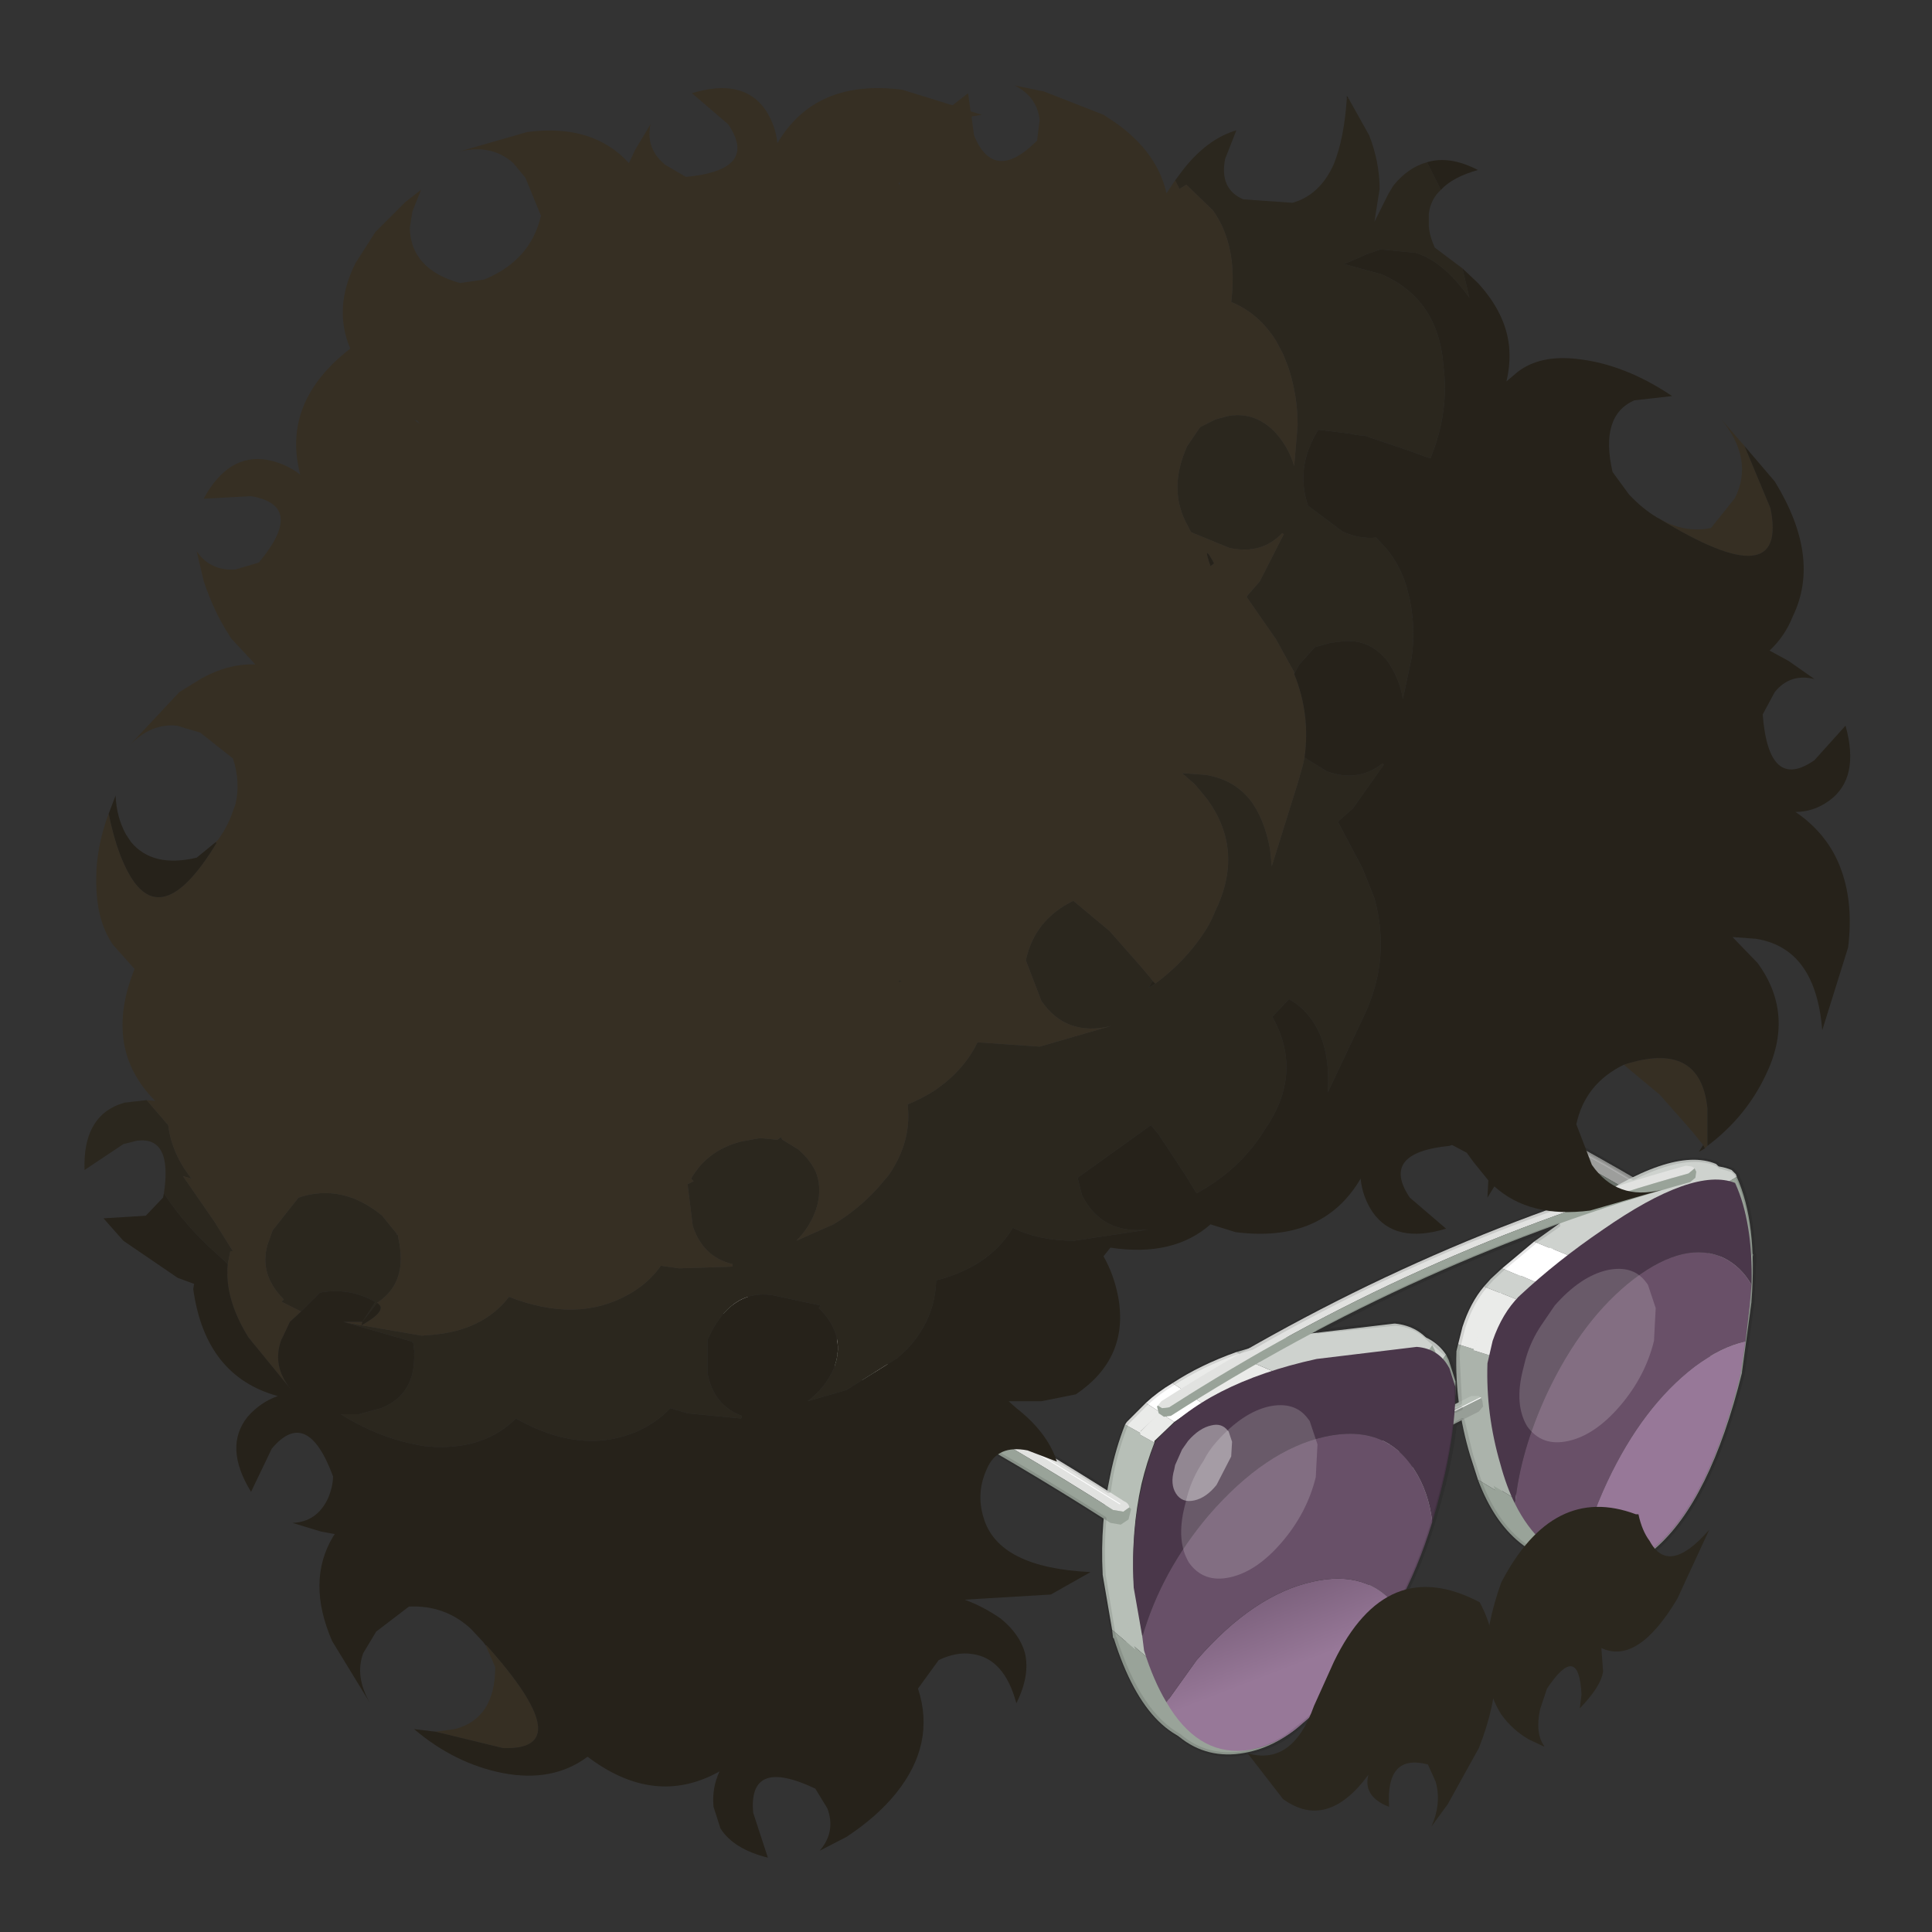 <?xml version="1.0" encoding="UTF-8" standalone="no"?>
<svg xmlns:xlink="http://www.w3.org/1999/xlink" height="440.0px" width="440.0px" xmlns="http://www.w3.org/2000/svg">
  <rect width="100%" height="100%" fill="#333333" stroke="none"/>
  <g transform="matrix(10.0, 0.0, 0.0, 10.0, 0.0, 0.0)">
    <use height="44.0" transform="matrix(1.0, 0.0, 0.0, 1.0, 0.0, 0.0)" width="44.0" xlink:href="#shape0"/>
    <use height="102.7" transform="matrix(0.393, 0.0, 0.0, 0.393, 1.925, 1.946)" width="102.3" xlink:href="#sprite0"/>
  </g>
  <defs>
    <g id="shape0" transform="matrix(1.0, 0.0, 0.0, 1.0, 0.0, 0.0)">
      <path d="M44.0 44.0 L0.0 44.0 0.0 0.0 44.0 0.0 44.0 44.0" fill="#43adca" fill-opacity="0.0" fill-rule="evenodd" stroke="none"/>
    </g>
    <g id="sprite0" transform="matrix(1.0, 0.0, 0.0, 1.0, 51.15, 51.35)">
      <use height="102.7" transform="matrix(1.0, 0.0, 0.0, 1.0, -51.15, -51.35)" width="102.3" xlink:href="#shape1"/>
    </g>
    <g id="shape1" transform="matrix(1.0, 0.0, 0.0, 1.0, 51.15, 51.35)">
      <path d="M35.45 10.4 L35.45 10.15 Q40.35 12.85 45.15 15.95 L45.45 16.3 45.1 16.55 44.5 16.45 Q40.0 13.6 35.45 11.05 L35.45 10.4 37.0 11.25 Q41.55 13.9 44.9 16.1 41.55 13.9 37.0 11.25 L35.45 10.4" fill="#e1e2e0" fill-rule="evenodd" stroke="none"/>
      <path d="M35.45 11.05 Q40.0 13.6 44.5 16.45 L45.1 16.55 45.45 16.3 45.55 16.4 45.4 17.0 44.95 17.3 44.35 17.2 Q39.95 14.35 35.45 11.85 L35.45 11.05" fill="#99a399" fill-rule="evenodd" stroke="none"/>
      <path d="M35.45 10.4 L37.0 11.25 Q41.55 13.9 44.9 16.1" fill="none" stroke="#ffffff" stroke-linecap="round" stroke-linejoin="round" stroke-width="0.05"/>
      <path d="M44.95 17.3 L44.35 17.2 Q39.95 14.35 35.45 11.85 L35.45 10.15 Q40.35 12.85 45.15 15.95 L45.45 16.3 45.55 16.4 45.4 17.0 44.95 17.3" fill="#000000" fill-opacity="0.302" fill-rule="evenodd" stroke="none"/>
      <path d="M43.7 11.55 L42.85 12.05 Q40.6 11.4 35.85 14.7 L35.85 14.75 33.95 16.1 32.85 15.65 35.3 13.9 Q40.8 10.05 43.4 11.15 L43.65 11.4 43.7 11.55 M32.05 17.65 L31.05 18.55 31.05 18.5 30.95 18.65 29.95 18.25 30.35 17.8 31.0 17.2 32.05 17.65" fill="#ced2ce" fill-rule="evenodd" stroke="none"/>
      <path d="M31.1 30.35 L29.6 29.45 29.15 28.05 Q28.25 25.05 28.35 22.05 L28.35 22.0 28.45 21.6 29.4 21.9 29.35 22.1 Q29.25 24.95 30.1 27.75 L30.1 27.8 31.1 30.35" fill="#abb3ab" fill-rule="evenodd" stroke="none"/>
      <path d="M30.95 18.65 Q30.1 19.55 29.65 20.95 L29.65 20.9 29.4 21.9 28.45 21.6 28.7 20.6 Q29.15 19.2 29.95 18.25 L30.95 18.65" fill="#eaebe9" fill-rule="evenodd" stroke="none"/>
      <path d="M31.1 30.35 Q32.7 33.25 35.8 33.4 36.9 33.45 38.3 32.3 L38.3 32.35 Q41.25 29.75 43.05 22.65 L43.0 22.7 43.55 18.65 Q43.85 14.55 42.85 12.05 L43.7 11.55 Q44.9 14.25 44.55 18.75 L44.55 18.8 44.0 22.85 44.0 22.9 Q42.15 30.35 38.95 33.1 37.15 34.55 35.75 34.4 L35.7 34.4 Q31.4 34.25 29.6 29.45 L31.1 30.35" fill="#99a399" fill-rule="evenodd" stroke="none"/>
      <path d="M33.95 16.1 L32.05 17.65 31.0 17.2 32.85 15.65 33.95 16.1" fill="#ffffff" fill-rule="evenodd" stroke="none"/>
      <path d="M33.75 16.0 Q34.9 15.1 36.2 14.25 41.7 10.4 44.3 11.5 L44.55 11.75 44.6 11.9 43.75 12.4 Q41.5 11.75 36.75 15.05 L36.75 15.1 34.85 16.45 33.75 16.0 M30.85 18.6 L31.25 18.15 31.9 17.55 32.95 18.0 31.95 18.9 31.95 18.85 31.85 19.0 30.85 18.6" fill="#ced2ce" fill-rule="evenodd" stroke="none"/>
      <path d="M30.5 29.8 L30.05 28.4 Q29.15 25.4 29.25 22.4 L29.25 22.35 29.35 21.95 30.3 22.25 30.25 22.45 Q30.15 25.3 31.0 28.1 L31.0 28.15 32.0 30.7 30.5 29.8" fill="#abb3ab" fill-rule="evenodd" stroke="none"/>
      <path d="M29.35 21.95 L29.6 20.95 Q30.05 19.55 30.85 18.6 L31.85 19.0 Q31.0 19.9 30.55 21.3 L30.55 21.25 30.3 22.25 29.35 21.95" fill="#eaebe9" fill-rule="evenodd" stroke="none"/>
      <path d="M43.75 12.4 L44.6 11.9 Q45.8 14.6 45.45 19.1 L45.45 19.15 44.9 23.2 44.9 23.25 Q43.05 30.7 39.85 33.45 38.05 34.9 36.65 34.75 L36.6 34.75 Q32.3 34.6 30.5 29.8 L32.0 30.7 Q33.6 33.6 36.7 33.75 37.8 33.8 39.2 32.65 L39.2 32.7 Q42.15 30.1 43.95 23.0 L43.9 23.05 44.45 19.0 Q44.75 14.9 43.75 12.4" fill="#99a399" fill-rule="evenodd" stroke="none"/>
      <path d="M33.75 16.0 L34.85 16.45 32.95 18.0 31.9 17.55 33.75 16.0" fill="#ffffff" fill-rule="evenodd" stroke="none"/>
      <path d="M45.45 18.15 Q44.85 17.1 43.85 16.6 41.65 15.55 38.65 17.8 35.65 20.1 33.6 24.45 32.05 27.8 31.75 30.85 31.25 29.85 30.9 28.55 30.05 25.65 30.15 22.7 L30.45 21.4 Q31.0 19.8 32.0 18.8 34.2 16.75 36.85 14.95 42.1 11.3 44.5 12.25 45.55 14.55 45.45 18.15" fill="#4a374a" fill-rule="evenodd" stroke="none"/>
      <path d="M45.45 18.15 L45.35 19.35 45.1 21.45 Q43.7 21.75 42.15 22.9 39.15 25.2 37.1 29.55 35.95 32.0 35.5 34.3 33.1 33.55 31.75 30.85 32.05 27.8 33.6 24.45 35.65 20.1 38.65 17.8 41.65 15.55 43.85 16.6 44.85 17.1 45.45 18.15" fill="#695068" fill-rule="evenodd" stroke="none"/>
      <path d="M35.5 34.3 Q35.95 32.0 37.1 29.55 39.15 25.2 42.15 22.9 43.7 21.75 45.1 21.45 L44.8 23.4 Q43.0 30.7 39.9 33.35 38.3 34.65 37.05 34.55 L35.5 34.3" fill="#977898" fill-rule="evenodd" stroke="none"/>
      <path d="M39.45 18.15 L39.9 19.5 39.8 21.4 Q39.3 23.45 37.85 25.15 36.4 26.85 34.85 27.2 33.3 27.55 32.45 26.35 31.7 25.1 32.2 23.1 L32.35 22.5 Q32.65 21.4 33.3 20.45 L34.05 19.35 Q35.55 17.65 37.1 17.3 38.55 17.0 39.3 17.95 L39.45 18.15" fill="#ffffff" fill-opacity="0.173" fill-rule="evenodd" stroke="none"/>
      <path d="M22.15 28.5 L22.2 28.3 Q22.25 28.1 22.45 28.0 L29.2 24.6 29.55 24.6 29.65 24.6 29.75 24.7 22.15 28.5" fill="#b7bfb7" fill-rule="evenodd" stroke="none"/>
      <path d="M22.15 28.5 L29.75 24.7 29.8 24.75 29.85 24.85 29.9 25.2 29.65 25.5 22.9 28.9 22.5 28.95 22.2 28.7 22.15 28.6 22.15 28.5" fill="#979e97" fill-rule="evenodd" stroke="none"/>
      <path d="M22.15 28.5 L29.75 24.7" fill="none" stroke="#ffffff" stroke-linecap="round" stroke-linejoin="round" stroke-width="0.05"/>
      <path d="M9.2 38.7 L8.65 35.5 8.65 35.45 Q8.5 32.45 9.1 29.7 9.4 28.2 9.95 26.8 L10.85 27.3 Q10.4 28.45 10.1 29.7 9.5 32.4 9.65 35.35 L10.25 39.0 10.55 39.85 9.2 38.7" fill="#b7bfb7" fill-rule="evenodd" stroke="none"/>
      <path d="M16.4 22.6 L17.8 23.2 Q15.35 23.9 13.6 25.0 L12.7 24.4 Q14.3 23.35 16.4 22.6 M9.95 26.8 L10.05 26.65 11.15 25.55 12.0 26.1 10.85 27.2 10.85 27.3 9.95 26.8" fill="#eaebe9" fill-rule="evenodd" stroke="none"/>
      <path d="M16.4 22.6 Q17.9 22.05 19.65 21.65 L25.55 20.95 25.6 20.95 Q27.0 21.1 27.75 22.2 L27.1 23.15 27.0 22.95 Q26.55 22.0 25.5 21.95 L19.85 22.65 17.8 23.2 16.4 22.6" fill="#ced2ce" fill-rule="evenodd" stroke="none"/>
      <path d="M27.1 23.15 L27.75 22.2 27.9 22.5 28.3 23.75 28.3 23.8 Q28.3 26.4 27.5 29.7 L27.2 30.9 Q24.95 38.9 19.25 43.7 17.6 45.15 15.55 45.35 11.35 45.7 9.3 39.2 L9.25 39.15 9.2 38.7 10.55 39.85 Q12.3 44.5 15.45 44.35 L15.5 44.35 Q17.2 44.15 18.6 42.95 24.05 38.3 26.25 30.65 L26.5 29.7 Q27.3 26.45 27.3 23.85 L27.25 23.5 27.1 23.15" fill="#99a399" fill-rule="evenodd" stroke="none"/>
      <path d="M11.15 25.55 Q11.85 24.9 12.7 24.4 L13.6 25.0 12.0 26.1 11.15 25.55" fill="#ffffff" fill-rule="evenodd" stroke="none"/>
      <path d="M10.05 26.75 Q9.6 27.9 9.3 29.15 8.7 31.85 8.85 34.8 L9.45 38.45 9.75 39.3 8.4 38.15 7.85 34.95 7.85 34.9 Q7.7 31.9 8.3 29.15 8.6 27.65 9.15 26.25 L10.05 26.75" fill="#b7bfb7" fill-rule="evenodd" stroke="none"/>
      <path d="M17.0 22.65 Q14.55 23.35 12.8 24.45 L11.9 23.85 Q13.5 22.8 15.6 22.05 L17.0 22.65 M11.2 25.55 L10.05 26.65 10.05 26.75 9.15 26.25 9.25 26.1 10.35 25.0 11.2 25.55" fill="#eaebe9" fill-rule="evenodd" stroke="none"/>
      <path d="M17.0 22.65 L15.6 22.05 18.85 21.1 24.75 20.4 24.8 20.4 Q26.2 20.55 26.95 21.65 L26.3 22.6 26.2 22.4 Q25.75 21.45 24.7 21.4 L19.05 22.1 17.0 22.65" fill="#ced2ce" fill-rule="evenodd" stroke="none"/>
      <path d="M9.75 39.3 Q11.5 43.95 14.65 43.8 L14.7 43.8 Q16.4 43.6 17.8 42.4 23.25 37.75 25.45 30.1 L25.7 29.15 Q26.5 25.9 26.5 23.3 L26.45 22.95 26.3 22.6 26.95 21.65 27.1 21.95 27.5 23.2 27.5 23.25 Q27.5 25.85 26.7 29.15 L26.4 30.35 Q24.15 38.35 18.45 43.15 16.8 44.6 14.75 44.8 10.55 45.15 8.5 38.65 L8.45 38.6 8.4 38.15 9.75 39.3" fill="#99a399" fill-rule="evenodd" stroke="none"/>
      <path d="M11.9 23.85 L12.8 24.45 11.2 25.55 10.35 25.0 Q11.05 24.35 11.9 23.85" fill="#ffffff" fill-rule="evenodd" stroke="none"/>
      <path d="M10.15 38.55 L9.65 35.7 Q9.4 31.2 10.9 27.25 13.85 23.85 20.25 22.45 L26.05 21.75 Q27.35 21.85 27.95 23.0 L28.3 24.1 Q28.3 27.1 27.2 31.05 L26.95 31.9 Q26.75 30.15 25.9 28.85 24.2 26.2 20.75 26.95 17.3 27.7 14.0 31.5 11.25 34.75 10.15 38.55" fill="#4a374a" fill-rule="evenodd" stroke="none"/>
      <path d="M24.9 36.85 Q22.75 40.8 19.4 43.6 17.9 44.95 16.0 45.15 13.3 45.35 11.55 42.35 L13.3 39.9 Q16.6 36.1 20.05 35.35 23.2 34.65 24.9 36.85" fill="url(#gradient0)" fill-rule="evenodd" stroke="none"/>
      <path d="M26.95 31.9 Q26.15 34.55 24.9 36.85 23.2 34.65 20.05 35.35 16.6 36.1 13.3 39.9 L11.55 42.35 Q10.8 41.1 10.25 39.35 L10.15 38.55 Q11.25 34.75 14.0 31.5 17.3 27.7 20.75 26.95 24.2 26.2 25.9 28.85 26.75 30.15 26.95 31.9" fill="#685068" fill-rule="evenodd" stroke="none"/>
      <path d="M19.85 26.05 L20.3 27.4 20.2 29.3 Q19.7 31.35 18.25 33.05 16.8 34.75 15.25 35.1 13.7 35.45 12.85 34.25 12.1 33.0 12.6 31.0 L12.75 30.4 Q13.05 29.3 13.7 28.35 14.0 27.75 14.45 27.25 15.95 25.55 17.5 25.2 18.95 24.9 19.7 25.85 L19.85 26.05" fill="#ffffff" fill-opacity="0.173" fill-rule="evenodd" stroke="none"/>
      <path d="M15.15 26.65 L15.35 27.25 15.3 28.1 14.45 29.75 Q13.85 30.5 13.15 30.65 12.45 30.8 12.1 30.25 11.75 29.7 12.0 28.85 L12.05 28.6 12.45 27.7 12.8 27.2 Q13.45 26.45 14.15 26.3 14.75 26.15 15.1 26.6 L15.15 26.65" fill="#ffffff" fill-opacity="0.4" fill-rule="evenodd" stroke="none"/>
      <path d="M11.05 25.15 L11.25 24.9 Q25.75 15.65 41.65 11.25 L42.0 11.3 42.15 11.4 42.1 11.45 41.8 11.7 Q26.05 16.05 11.7 25.25 L11.3 25.3 11.05 25.15" fill="#e1e2e0" fill-rule="evenodd" stroke="none"/>
      <path d="M11.05 25.15 L11.3 25.3 11.7 25.25 Q26.05 16.05 41.8 11.7 L42.1 11.45 42.15 11.4 42.25 11.6 42.2 11.95 41.9 12.2 Q26.15 16.55 11.8 25.75 L11.4 25.8 11.1 25.6 11.0 25.2 11.05 25.15" fill="#99a399" fill-rule="evenodd" stroke="none"/>
      <path d="M-14.2 19.05 L-14.2 18.6 -14.2 18.2 Q-2.25 23.4 9.1 30.7 9.35 30.8 9.4 31.05 L9.05 31.3 8.45 31.2 Q-2.6 24.15 -14.2 19.05 M8.85 30.85 L0.95 26.0 Q-8.2 20.75 -14.2 18.6 -8.2 20.75 0.95 26.0 L8.85 30.85" fill="#e1e2e0" fill-rule="evenodd" stroke="none"/>
      <path d="M-14.2 19.05 Q-2.6 24.15 8.45 31.2 L9.05 31.3 9.4 31.05 9.5 31.15 9.35 31.75 8.9 32.05 8.3 31.95 Q-2.7 24.9 -14.2 19.8 L-14.2 19.05" fill="#99a399" fill-rule="evenodd" stroke="none"/>
      <path d="M-14.2 18.6 Q-8.2 20.75 0.95 26.0 L8.85 30.85" fill="none" stroke="#ffffff" stroke-linecap="round" stroke-linejoin="round" stroke-width="0.05"/>
      <path d="M45.6 16.8 L45.6 16.4 45.55 16.35 Q45.45 13.7 44.65 11.9 L44.6 11.75 44.35 11.5 43.65 11.3 43.45 11.15 Q41.7 10.4 38.6 11.95 37.05 11.0 35.5 10.15 L35.5 11.85 37.0 12.7 Q26.4 16.1 16.5 21.8 L15.65 22.05 Q13.55 22.8 11.95 23.85 11.1 24.35 10.4 25.0 L9.3 26.1 9.2 26.25 Q8.65 27.65 8.35 29.15 L8.2 30.1 Q-2.7 23.2 -14.15 18.2 L-14.15 19.8 Q-2.85 24.8 7.95 31.7 7.8 33.25 7.9 34.9 L7.9 34.95 8.5 38.6 8.55 38.65 Q9.95 43.0 12.3 44.3 13.7 45.5 15.6 45.35 17.15 45.2 18.5 44.35 L19.45 43.6 Q22.8 40.8 24.95 36.85 26.2 34.55 27.0 31.9 L27.25 31.05 Q28.0 28.45 28.25 26.25 L28.7 26.0 29.2 28.05 29.65 29.45 Q31.05 33.25 34.1 34.15 L36.65 34.75 36.7 34.75 Q38.1 34.9 39.9 33.45 43.1 30.7 44.95 23.25 L44.95 23.2 45.5 19.15 45.5 19.1 45.6 16.8 M32.9 15.65 L31.05 17.2 30.4 17.8 30.0 18.25 Q29.2 19.2 28.75 20.6 L28.5 21.6 28.4 22.0 28.4 22.05 28.55 25.0 28.35 25.1 28.35 24.1 28.35 23.8 28.35 23.75 27.95 22.5 27.8 22.2 26.65 21.2 Q25.95 20.5 24.85 20.4 L24.8 20.4 20.35 20.85 Q27.1 17.25 34.25 14.7 L32.9 15.65 M28.3 25.45 L28.6 25.3" fill="none" stroke="#000000" stroke-linecap="round" stroke-linejoin="round" stroke-opacity="0.102" stroke-width="0.25"/>
      <path d="M38.9 31.45 Q39.1 32.4 39.55 33.0 40.65 35.05 43.0 32.35 L41.15 36.35 Q38.85 40.2 36.75 39.2 L36.85 40.55 Q36.75 41.4 35.5 42.7 L35.6 41.9 Q35.45 38.8 33.6 41.55 L33.2 42.75 Q32.9 44.15 33.45 44.9 L33.4 44.9 32.55 44.5 Q31.6 43.95 30.95 43.05 29.2 40.3 30.95 35.4 33.95 29.65 38.75 31.45 L38.9 31.45" fill="#2b271e" fill-rule="evenodd" stroke="none"/>
      <path d="M29.7 36.55 Q31.6 40.1 29.65 45.0 L27.85 48.25 26.9 49.55 Q27.5 48.2 27.15 46.95 L26.7 45.95 Q24.25 45.3 24.45 48.4 L24.2 48.3 Q22.95 47.7 23.25 46.55 20.85 49.8 18.3 47.95 L16.25 45.3 Q18.85 46.05 20.1 42.55 L21.25 40.0 Q24.3 33.7 29.7 36.55" fill="#2b271e" fill-rule="evenodd" stroke="none"/>
      <path d="M12.05 -45.85 L12.5 -46.45 Q13.9 -48.25 15.6 -48.75 L14.95 -47.1 Q14.6 -45.35 16.0 -44.75 L18.85 -44.55 Q20.45 -45.0 21.25 -46.8 21.85 -48.3 22.0 -50.6 L22.1 -50.6 23.3 -48.45 Q23.9 -46.9 23.9 -45.35 L23.6 -43.45 24.4 -45.05 24.7 -45.55 Q25.55 -46.6 26.65 -46.9 L27.45 -45.3 Q26.85 -44.75 26.75 -43.9 L26.75 -43.2 Q26.8 -42.6 27.1 -41.95 L28.7 -40.75 29.1 -39.05 Q27.6 -41.15 26.0 -41.65 L23.95 -41.85 23.1 -41.55 21.85 -41.0 23.85 -40.45 23.9 -40.45 Q27.3 -39.05 27.6 -35.1 27.95 -32.45 26.85 -29.75 L26.65 -29.8 25.7 -30.15 23.05 -31.05 22.5 -31.1 22.35 -31.15 20.35 -31.4 Q19.0 -29.25 19.75 -27.0 L21.75 -25.5 Q22.75 -25.05 23.7 -25.15 L24.3 -24.5 Q25.05 -23.6 25.45 -22.35 L25.65 -21.55 Q26.0 -19.85 25.75 -18.15 L25.25 -15.8 Q25.05 -17.0 24.35 -18.0 23.35 -19.25 21.85 -19.15 L21.05 -19.05 20.15 -18.8 19.25 -17.8 18.95 -17.25 18.95 -17.35 17.9 -19.25 16.2 -21.7 16.25 -21.8 16.95 -22.6 18.35 -25.35 18.25 -25.4 Q17.05 -24.15 15.2 -24.55 L13.0 -25.45 12.95 -25.5 12.8 -25.8 Q11.6 -27.9 12.75 -30.45 L13.5 -31.55 14.4 -32.0 15.15 -32.2 Q16.65 -32.45 17.8 -31.3 18.6 -30.45 18.95 -29.3 L19.15 -31.65 Q19.15 -33.4 18.6 -35.05 L18.3 -35.8 17.9 -36.55 Q16.9 -38.15 15.3 -38.8 15.7 -42.05 14.25 -44.1 L12.7 -45.6 12.3 -45.35 12.05 -45.85 M-46.55 12.85 Q-46.05 9.55 -48.1 9.8 L-48.9 10.0 -51.15 11.5 Q-51.25 8.5 -49.15 7.7 L-48.85 7.6 -47.55 7.45 -46.3 8.9 Q-46.1 10.55 -44.95 12.0 L-45.45 11.85 -43.65 14.45 -42.65 16.05 -42.55 16.2 -42.7 16.2 -42.85 16.95 -43.55 16.3 Q-45.3 14.75 -46.55 12.85 M19.55 -12.4 L20.85 -11.6 Q22.65 -10.95 24.05 -12.05 L24.15 -12.0 22.35 -9.45 21.55 -8.75 21.5 -8.65 22.9 -6.0 23.6 -4.25 Q24.55 -0.8 23.05 2.45 L20.9 7.0 Q21.05 4.45 20.1 3.0 19.55 2.1 18.65 1.6 L17.7 2.6 17.7 2.65 Q19.5 5.9 17.25 9.15 15.85 11.45 13.3 12.85 L13.2 12.7 12.65 11.8 11.1 9.45 10.65 8.9 6.4 11.95 6.65 12.95 Q7.8 15.25 10.5 14.95 L6.2 15.6 Q4.15 15.6 2.65 14.85 1.3 17.1 -1.8 17.9 -1.85 20.1 -3.45 21.85 L-4.05 22.4 -7.0 24.25 -9.25 24.9 Q-8.25 24.15 -7.75 23.05 -7.0 21.2 -8.45 19.65 L-8.6 19.5 -8.5 19.35 -11.3 18.75 Q-13.75 18.4 -15.05 21.35 L-15.05 23.25 Q-14.7 25.15 -13.05 25.75 L-13.1 25.9 -16.2 25.6 -17.2 25.3 Q-18.05 26.2 -19.25 26.7 -22.45 28.0 -26.15 25.9 -27.9 27.65 -30.85 27.55 L-31.45 27.5 Q-34.0 27.1 -36.3 25.65 L-35.25 25.65 -33.95 25.3 Q-31.95 24.5 -32.05 22.1 L-32.0 21.95 -32.05 21.95 -32.1 21.5 -32.15 21.5 -32.15 21.45 -36.15 20.3 -35.15 20.5 -35.1 20.5 -31.6 21.1 -31.0 21.05 Q-28.05 20.8 -26.55 18.85 -22.6 20.4 -19.6 18.7 -18.45 18.05 -17.75 17.05 L-16.7 17.2 -13.6 17.1 -13.6 16.95 Q-15.3 16.55 -15.9 14.75 L-16.2 12.35 -16.2 12.3 -16.15 12.3 -15.85 12.15 -16.0 12.0 Q-15.05 10.35 -13.1 9.85 L-12.0 9.65 -11.0 9.75 -10.8 9.6 -10.7 9.75 -9.8 10.3 Q-9.15 10.85 -8.8 11.55 -8.4 12.45 -8.7 13.6 -9.05 14.75 -9.9 15.6 L-7.75 14.65 Q-6.25 13.75 -5.1 12.45 L-4.55 11.8 Q-3.2 9.85 -3.45 7.7 -2.6 7.35 -1.9 6.9 -0.2 5.75 0.6 4.1 L4.2 4.35 8.35 3.15 Q5.75 3.8 4.3 1.7 L3.4 -0.65 Q3.9 -3.0 6.15 -4.1 L8.25 -2.35 10.1 -0.25 10.65 0.4 10.75 0.55 10.5 0.95 10.9 0.7 Q12.85 -0.75 14.0 -2.7 L14.2 -3.1 14.35 -3.45 Q16.1 -7.0 13.9 -10.0 L13.2 -10.85 12.45 -11.5 13.8 -11.4 Q15.4 -11.15 16.35 -10.0 17.2 -8.95 17.55 -7.1 L17.65 -6.1 19.15 -10.9 19.45 -11.95 19.55 -12.4 M-35.05 20.3 L-34.3 19.15 Q-35.75 18.3 -37.5 18.6 L-38.6 19.7 -39.7 19.15 -39.7 19.1 -39.6 19.0 Q-40.95 17.65 -40.6 16.05 L-40.55 15.85 -40.25 15.0 -38.75 13.1 Q-36.2 12.25 -33.9 14.15 L-33.05 15.2 -33.05 15.25 -33.0 15.25 -32.9 15.8 Q-32.5 18.1 -34.2 19.2 L-35.05 20.3" fill="#2b271e" fill-rule="evenodd" stroke="none"/>
      <path d="M-43.55 -7.5 L-43.4 -7.65 Q-42.8 -8.5 -42.55 -9.3 L-42.4 -9.7 Q-42.1 -11.0 -42.55 -12.35 L-44.45 -13.85 -45.8 -14.25 Q-47.3 -14.4 -48.55 -13.1 L-45.65 -16.2 -44.35 -17.0 Q-42.8 -17.85 -41.25 -17.8 L-42.65 -19.3 -42.8 -19.55 Q-43.65 -20.85 -44.25 -22.65 L-44.65 -24.35 Q-43.85 -23.2 -42.4 -23.3 L-41.05 -23.7 Q-38.3 -27.0 -41.5 -27.55 L-44.25 -27.4 Q-42.8 -30.05 -40.55 -29.65 -39.5 -29.45 -38.65 -28.8 -39.75 -33.0 -35.75 -36.1 -36.75 -38.45 -35.45 -41.05 L-34.3 -42.85 -32.55 -44.6 -31.65 -45.3 -32.15 -44.05 -32.3 -43.1 Q-32.25 -40.7 -29.4 -39.9 L-28.0 -40.1 Q-25.3 -41.2 -24.7 -43.8 L-25.6 -46.0 -26.3 -46.85 Q-27.6 -48.0 -29.5 -47.5 L-25.5 -48.65 Q-21.7 -49.15 -19.6 -46.85 L-19.25 -47.6 -18.35 -49.1 Q-18.65 -47.7 -17.5 -46.75 L-16.3 -46.05 Q-12.05 -46.45 -13.85 -49.1 L-15.95 -50.9 Q-13.0 -51.8 -11.7 -49.95 -11.1 -49.05 -11.0 -48.0 -8.8 -51.75 -3.75 -51.1 L-0.85 -50.2 0.05 -50.9 0.2 -49.85 0.85 -49.65 0.25 -49.55 0.4 -48.45 Q1.55 -45.65 4.05 -48.15 L4.2 -49.35 Q4.05 -50.7 2.75 -51.35 L4.45 -51.0 7.9 -49.65 8.05 -49.55 Q10.95 -47.75 11.55 -45.1 L12.05 -45.85 12.3 -45.35 12.7 -45.6 14.25 -44.1 Q15.7 -42.05 15.3 -38.8 16.9 -38.15 17.9 -36.55 L18.3 -35.8 18.6 -35.05 Q19.15 -33.4 19.15 -31.65 L18.95 -29.3 Q18.6 -30.45 17.8 -31.3 16.65 -32.45 15.15 -32.2 L14.4 -32.0 13.5 -31.55 12.75 -30.45 Q11.6 -27.9 12.8 -25.8 L12.95 -25.5 13.0 -25.45 15.2 -24.55 Q17.05 -24.15 18.25 -25.4 L18.35 -25.35 16.95 -22.6 16.25 -21.8 16.2 -21.7 17.9 -19.25 18.95 -17.35 18.95 -17.25 Q19.9 -14.9 19.55 -12.4 L19.45 -11.95 19.15 -10.9 17.65 -6.1 17.55 -7.1 Q17.2 -8.95 16.35 -10.0 15.4 -11.15 13.8 -11.4 L12.45 -11.5 13.2 -10.85 13.9 -10.0 Q16.1 -7.0 14.35 -3.45 L14.2 -3.1 14.0 -2.7 Q12.85 -0.75 10.9 0.7 L10.75 0.55 10.65 0.4 10.1 -0.25 8.25 -2.35 6.15 -4.1 Q3.9 -3.0 3.4 -0.65 L4.3 1.7 Q5.75 3.8 8.35 3.15 L4.2 4.35 0.6 4.1 Q-0.2 5.75 -1.9 6.9 -2.6 7.35 -3.45 7.7 -3.2 9.85 -4.55 11.8 L-5.1 12.45 Q-6.25 13.75 -7.75 14.65 L-9.9 15.6 Q-9.05 14.75 -8.7 13.6 -8.4 12.45 -8.8 11.55 -9.15 10.85 -9.8 10.3 L-10.7 9.75 -10.8 9.6 -11.0 9.75 -12.0 9.65 -13.1 9.85 Q-15.05 10.35 -16.0 12.0 L-15.85 12.15 -16.15 12.3 -16.2 12.3 -16.2 12.35 -15.9 14.75 Q-15.3 16.55 -13.6 16.95 L-13.6 17.1 -16.7 17.2 -17.75 17.05 Q-18.45 18.05 -19.6 18.7 -22.6 20.4 -26.55 18.85 -28.05 20.8 -31.0 21.05 L-31.6 21.1 -35.1 20.5 Q-33.5 19.6 -34.2 19.2 -32.5 18.1 -32.9 15.8 L-33.0 15.25 -33.05 15.25 -33.05 15.2 -33.9 14.15 Q-36.2 12.25 -38.75 13.1 L-40.25 15.0 -40.55 15.85 -40.6 16.05 Q-40.95 17.65 -39.6 19.0 L-39.7 19.1 -39.7 19.15 -38.6 19.7 -39.25 20.3 -39.65 21.15 -39.75 21.35 Q-40.3 22.85 -39.2 24.2 L-41.65 21.2 Q-43.05 18.95 -42.85 16.95 L-42.7 16.2 -42.55 16.2 -42.65 16.05 -43.65 14.45 -45.45 11.85 -44.95 12.0 Q-46.1 10.55 -46.3 8.9 L-47.55 7.45 -47.05 7.5 Q-50.1 4.45 -48.25 -0.15 L-49.5 -1.55 Q-50.35 -2.8 -50.45 -4.6 -50.6 -6.9 -49.75 -9.15 -49.35 -7.2 -48.75 -6.0 -46.8 -2.0 -43.5 -7.45 L-43.55 -7.5 M40.1 -26.25 Q41.55 -25.4 43.1 -25.7 L44.5 -27.45 Q45.6 -29.7 43.7 -32.0 L45.05 -30.45 46.55 -26.85 Q47.6 -21.65 40.1 -26.25 M42.9 10.1 L42.75 10.25 42.65 10.05 42.0 9.25 40.15 7.15 38.05 5.4 Q42.5 3.95 42.9 7.95 L42.9 10.1 M-30.8 44.05 L-29.7 43.9 Q-27.35 43.3 -27.35 40.3 L-27.9 39.05 -27.85 39.05 Q-22.4 45.15 -26.9 45.0 L-30.8 44.05 M-36.15 20.3 L-35.05 20.3 -35.1 20.5 -35.15 20.5 -36.15 20.3 M14.1 -23.5 L14.3 -23.65 14.2 -23.85 Q13.65 -24.8 14.1 -23.5 M-3.95 -45.75 L-3.95 -45.6 -3.9 -45.65 -3.95 -45.75 M-31.75 -31.75 L-31.85 -31.9 -32.05 -32.0 -31.75 -31.75 M-3.8 0.55 L-3.95 0.55 -3.95 0.6 -3.8 0.55" fill="#362f23" fill-rule="evenodd" stroke="none"/>
      <path d="M22.0 -50.6 L22.0 -50.65 22.0 -50.75 22.1 -50.6 22.0 -50.6 M26.65 -46.9 Q27.95 -47.3 29.6 -46.45 28.15 -46.05 27.45 -45.3 L26.65 -46.9 M28.7 -40.75 L29.6 -39.9 Q31.2 -38.15 31.4 -36.25 31.5 -35.25 31.25 -34.2 L31.9 -34.75 Q33.2 -35.75 35.35 -35.5 38.1 -35.2 40.85 -33.35 L38.65 -33.1 Q36.65 -32.2 37.4 -28.95 L38.35 -27.65 Q39.15 -26.8 40.0 -26.3 L40.1 -26.25 Q47.6 -21.65 46.55 -26.85 L45.05 -30.45 46.8 -28.4 Q49.5 -24.0 47.85 -20.6 47.4 -19.45 46.5 -18.6 L47.6 -18.0 49.1 -16.95 Q47.7 -17.3 46.8 -16.2 L46.1 -14.9 Q46.45 -10.4 49.1 -12.25 L50.9 -14.25 Q51.75 -11.2 49.95 -9.9 49.05 -9.25 48.0 -9.25 L48.35 -9.0 Q50.05 -7.7 50.7 -5.75 51.35 -3.85 51.05 -1.4 L49.55 3.4 Q49.35 0.85 48.25 -0.5 47.3 -1.65 45.7 -1.9 L44.35 -2.0 45.8 -0.5 Q48.0 2.5 46.25 6.05 45.1 8.45 42.9 10.1 L42.9 7.95 Q42.5 3.95 38.05 5.4 35.8 6.5 35.3 8.85 L36.2 11.2 Q37.65 13.3 40.25 12.65 L36.1 13.85 Q32.6 14.3 30.55 12.45 L30.15 13.1 30.2 12.1 29.35 11.05 28.95 10.5 28.1 10.05 27.95 10.1 Q23.9 10.5 25.65 13.1 L27.75 14.9 Q24.8 15.8 23.5 13.95 22.9 13.05 22.8 12.0 20.6 15.75 15.55 15.1 L14.1 14.65 Q11.95 16.55 8.3 16.0 L7.9 16.5 Q8.5 17.55 8.75 18.85 9.4 22.4 6.3 24.5 L4.3 24.9 2.4 24.9 2.85 25.3 Q4.65 26.7 5.2 28.4 L3.5 27.75 Q1.75 27.4 1.15 28.8 0.5 30.2 0.95 31.65 1.8 34.55 7.15 34.8 L4.85 36.1 -0.15 36.4 Q0.95 36.8 1.95 37.5 3.05 38.4 3.35 39.5 3.65 40.8 2.85 42.4 2.15 39.8 0.3 39.55 -0.6 39.4 -1.65 39.9 L-2.85 41.55 Q-1.8 44.75 -4.15 47.65 -5.25 49.0 -7.0 50.15 L-8.55 50.95 Q-7.6 49.85 -8.1 48.5 L-8.8 47.35 Q-12.7 45.5 -12.4 48.75 L-11.55 51.35 Q-13.55 50.85 -14.3 49.65 L-14.7 48.4 Q-14.8 47.3 -14.35 46.35 -18.1 48.45 -22.0 45.5 -24.0 47.0 -26.9 46.45 -29.7 45.9 -32.05 43.9 L-30.8 44.05 -26.9 45.0 Q-22.4 45.15 -27.85 39.05 L-27.9 39.05 -28.05 38.85 -28.75 38.1 Q-30.25 36.7 -32.35 36.8 L-34.25 38.25 -35.0 39.5 Q-35.5 40.85 -34.6 42.4 L-36.8 38.8 Q-38.3 35.35 -36.75 32.75 L-36.65 32.6 -37.45 32.45 -39.1 31.95 Q-37.7 31.9 -37.05 30.55 -36.75 29.85 -36.75 29.25 -38.25 25.2 -40.3 27.65 L-41.5 30.15 Q-43.1 27.55 -41.7 25.8 -40.95 24.95 -39.95 24.6 -44.15 23.45 -44.85 18.4 L-44.8 18.1 -45.75 17.75 -48.9 15.6 -50.05 14.3 -47.6 14.15 -46.6 13.1 -46.55 12.85 Q-45.3 14.75 -43.55 16.3 L-42.85 16.95 Q-43.05 18.95 -41.65 21.2 L-39.2 24.2 Q-40.3 22.85 -39.75 21.35 L-39.65 21.15 -39.25 20.3 -38.6 19.7 -37.5 18.6 Q-35.75 18.3 -34.3 19.15 L-35.05 20.3 -36.15 20.3 -32.15 21.45 -32.15 21.5 -32.1 21.5 -32.05 21.95 -32.0 21.95 -32.05 22.1 Q-31.95 24.5 -33.95 25.3 L-35.25 25.65 -36.3 25.65 Q-34.0 27.1 -31.45 27.5 L-30.85 27.55 Q-27.9 27.65 -26.15 25.9 -22.45 28.0 -19.25 26.7 -18.05 26.2 -17.2 25.3 L-16.2 25.6 -13.1 25.9 -13.05 25.75 Q-14.7 25.15 -15.05 23.25 L-15.05 21.35 Q-13.75 18.4 -11.3 18.75 L-8.5 19.35 -8.6 19.5 -8.45 19.65 Q-7.0 21.2 -7.75 23.05 -8.25 24.15 -9.25 24.9 L-7.0 24.25 -4.05 22.4 -3.45 21.85 Q-1.85 20.1 -1.8 17.9 1.3 17.1 2.65 14.85 4.15 15.6 6.2 15.6 L10.5 14.95 Q7.8 15.25 6.65 12.95 L6.4 11.95 10.65 8.9 11.1 9.45 12.65 11.8 13.2 12.7 13.3 12.85 Q15.85 11.45 17.25 9.15 19.5 5.9 17.7 2.65 L17.7 2.6 18.65 1.6 Q19.55 2.1 20.1 3.0 21.05 4.45 20.9 7.0 L23.05 2.45 Q24.55 -0.8 23.6 -4.25 L22.9 -6.0 21.5 -8.65 21.55 -8.75 22.35 -9.45 24.15 -12.0 24.05 -12.05 Q22.65 -10.95 20.85 -11.6 L19.55 -12.4 Q19.9 -14.9 18.95 -17.25 L19.25 -17.8 20.15 -18.8 21.05 -19.05 21.85 -19.15 Q23.35 -19.25 24.35 -18.0 25.05 -17.0 25.25 -15.8 L25.75 -18.15 Q26.0 -19.85 25.65 -21.55 L25.45 -22.35 Q25.05 -23.6 24.3 -24.5 L23.7 -25.15 Q22.75 -25.05 21.75 -25.5 L19.75 -27.0 Q19.0 -29.25 20.35 -31.4 L22.35 -31.15 22.5 -31.1 23.05 -31.05 25.7 -30.15 26.65 -29.8 26.85 -29.75 Q27.95 -32.45 27.6 -35.1 27.3 -39.05 23.9 -40.45 L23.85 -40.45 21.85 -41.0 23.1 -41.55 23.95 -41.85 26.0 -41.65 Q27.6 -41.15 29.1 -39.05 L28.7 -40.75 M42.75 10.25 L42.4 10.45 42.65 10.05 42.75 10.25 M-49.75 -9.15 L-49.35 -10.2 Q-49.3 -8.95 -48.75 -7.95 L-48.45 -7.5 Q-47.2 -6.0 -44.65 -6.6 L-43.55 -7.5 -43.5 -7.45 Q-46.8 -2.0 -48.75 -6.0 -49.35 -7.2 -49.75 -9.15 M14.1 -23.5 Q13.65 -24.8 14.2 -23.85 L14.3 -23.65 14.1 -23.5 M10.75 0.55 L10.9 0.7 10.5 0.95 10.75 0.55 M-3.8 0.55 L-3.95 0.6 -3.95 0.55 -3.8 0.55 M-34.2 19.2 Q-33.5 19.6 -35.1 20.5 L-35.05 20.3 -34.2 19.2" fill="#26221a" fill-rule="evenodd" stroke="none"/>
    </g>
    <linearGradient gradientTransform="matrix(0.003, 0.007, -0.013, 0.005, 19.0, 33.55)" gradientUnits="userSpaceOnUse" id="gradient0" spreadMethod="pad" x1="-819.2" x2="819.2">
      <stop offset="0.0" stop-color="#4a374a"/>
      <stop offset="1.0" stop-color="#977898"/>
    </linearGradient>
  </defs>
</svg>
